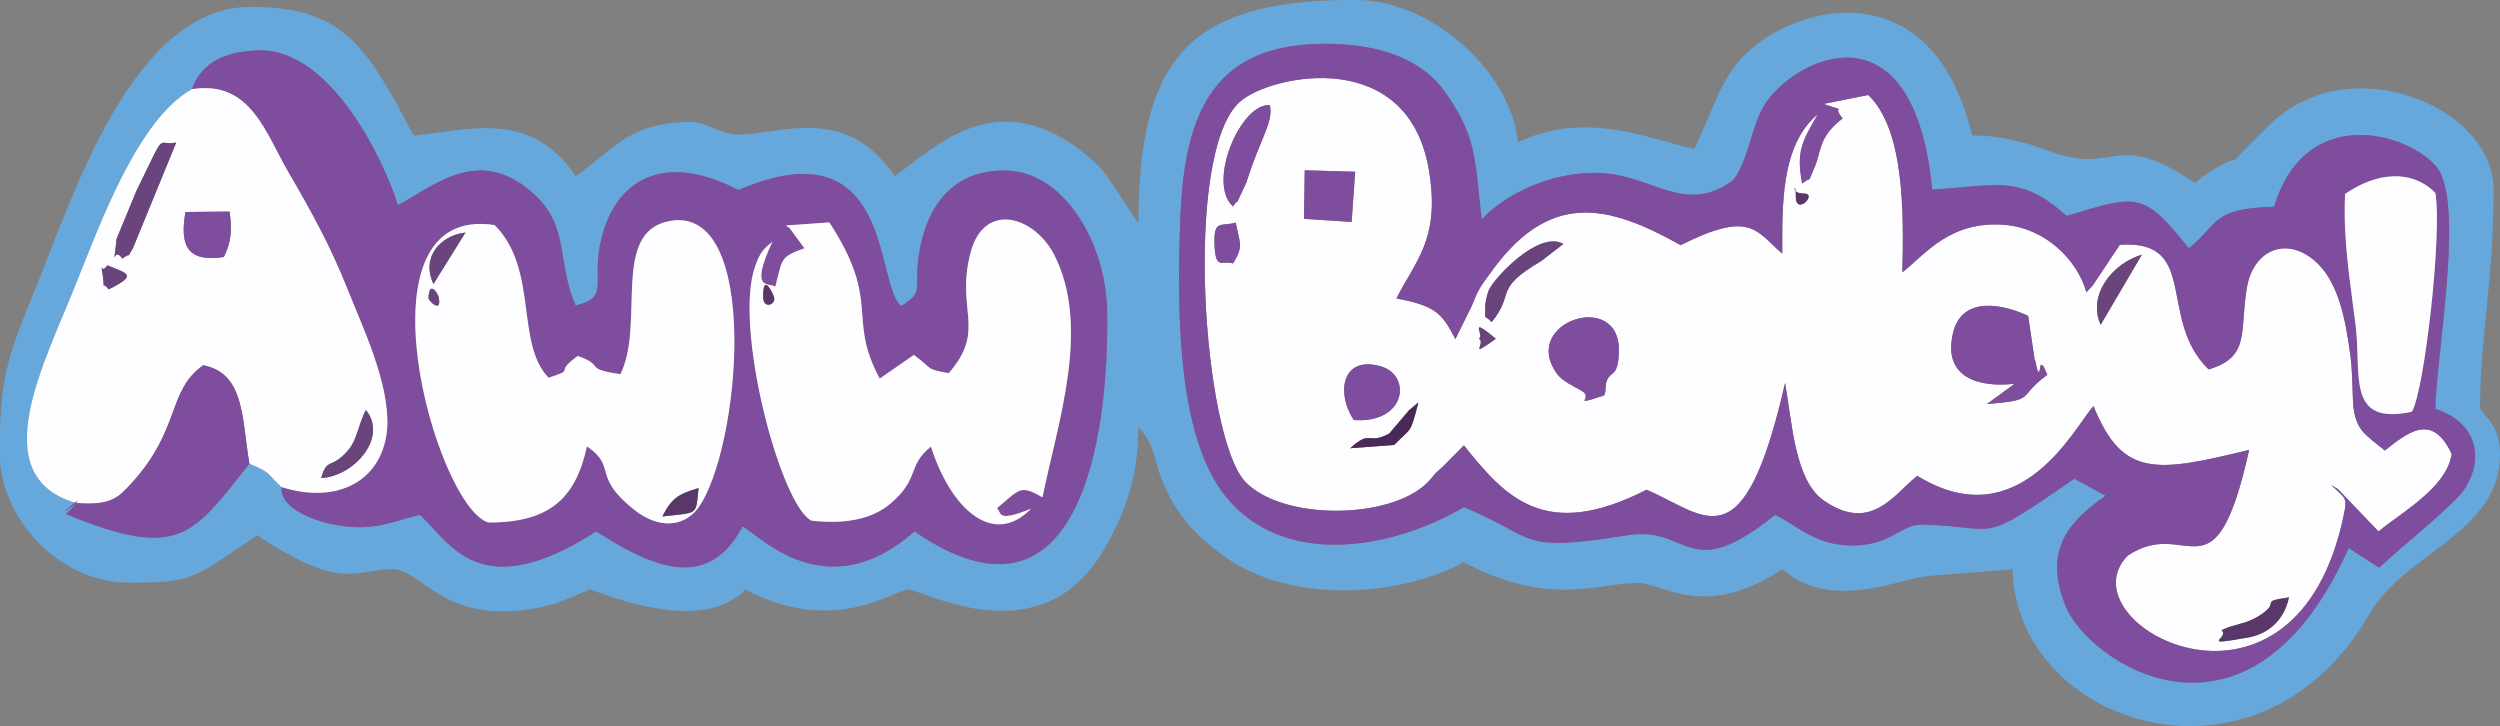 <?xml version="1.0" encoding="UTF-8"?>
<!DOCTYPE svg PUBLIC "-//W3C//DTD SVG 1.1//EN" "http://www.w3.org/Graphics/SVG/1.1/DTD/svg11.dtd">
<!-- Creator: CorelDRAW 2017 -->
<svg xmlns="http://www.w3.org/2000/svg" xml:space="preserve" width="138.923mm" height="40.349mm" version="1.1" style="shape-rendering:geometricPrecision; text-rendering:geometricPrecision; image-rendering:optimizeQuality; fill-rule:evenodd; clip-rule:evenodd"
viewBox="0 0 15043.52 4369.26"
 xmlns:xlink="http://www.w3.org/1999/xlink">
 <rect x="0" y="0" width="15043.52" height="4369.26" fill="#808080" stroke="none"/>
 <defs>
  <style type="text/css">
   <![CDATA[
    .fil5 {fill:#492957}
    .fil4 {fill:#593869}
    .fil0 {fill:#66A8DB}
    .fil3 {fill:#6A447C}
    .fil2 {fill:#7E4D9D}
    .fil1 {fill:#FEFDFF}
   ]]>
  </style>
 </defs>
 <g id="Layer_x0020_1">
  <g id="_2302550867536">
   <path class="fil0" d="M1693.36 2930.71c-98.36,-93.61 -59.87,-83.63 -192.44,-141.04 -346.37,438.11 -423.34,581.65 -1103.25,304.56 209.53,-218.44 -145.39,99.85 59.87,-67.4 -560.18,-162.27 -183.88,-852.51 -4.28,-1309.34 145.39,-358.23 372.02,-996.04 701.29,-1180.78 59.87,-162.26 196.7,-227.16 401.96,-233.4 431.89,-12.49 752.6,657.79 838.13,931.14 213.8,-114.84 461.82,-337.01 765.43,-111.09 282.22,212.19 179.59,430.62 303.6,715.21 200.98,-48.69 102.62,-131.06 145.39,-358.23 81.25,-416.89 397.68,-565.42 833.85,-337.01 936.48,-401.91 821.03,571.67 979.25,697.73 136.83,-83.63 81.24,-92.37 102.62,-274.59 34.21,-292.08 188.15,-557.94 547.35,-539.21 342.1,18.72 585.83,450.59 590.11,847.51 12.83,778.86 -175.32,1999.58 -1158.84,1323.07 -534.51,469.31 -936.47,18.72 -1034.82,-29.95 -213.81,404.41 -560.18,234.66 -880.89,29.95 -701.3,449.35 -876.61,71.14 -1060.49,-99.85 -171.04,39.94 -265.12,96.1 -474.65,66.15 -136.83,-19.97 -367.74,-93.61 -359.19,-233.41zm12961.02 -470.56c307.88,101.1 282.23,384.44 128.29,539.21 -153.95,153.52 -307.89,269.6 -466.11,416.89l-183.87 -118.58c-598.66,1343.04 -1573.62,690.24 -1706.19,342 -132.56,-338.25 29.93,-506.76 243.74,-656.54l-188.15 -102.34c-590.12,405.65 -427.62,289.57 -915.1,275.84 -128.29,-3.75 -188.16,129.81 -431.89,126.07 -218.09,-4.99 -324.99,-123.57 -453.28,-184.73 -530.25,426.88 -513.14,63.65 -885.17,122.32 -671.36,107.34 -534.51,19.97 -987.79,-168.5 -457.54,267.11 -1098.97,358.22 -1436.79,-68.65 -290.77,-365.72 -290.77,-1122.11 -269.4,-1678.79 25.66,-641.57 209.53,-1048.47 889.44,-1040.98 337.81,3.75 577.28,107.34 705.56,293.33 188.15,268.36 175.33,388.18 218.08,763.88 119.73,-131.06 393.42,-290.83 709.85,-279.59 320.7,11.23 508.86,255.87 799.63,46.18 94.08,-109.85 111.19,-324.54 192.44,-456.84 179.59,-282.09 897.99,-640.31 1009.17,510.51 384.85,-22.47 530.25,-94.86 808.2,158.52 427.61,-128.57 461.82,-149.78 735.49,194.71 183.88,-146.04 132.56,-240.89 513.14,-249.63 188.16,-620.34 795.37,-449.35 974.97,-244.64 175.32,203.45 4.28,1115.87 -4.28,1460.36zm-7803.98 -1114.62l-128.29 -195.97c-55.59,-84.88 -89.8,-137.3 -166.77,-202.2 -560.18,-475.56 -949.31,-36.2 -1171.67,112.34 -295.05,-438.12 -692.73,-249.64 -940.75,-249.64 -98.35,0 -196.7,-76.14 -282.23,-76.14 -389.13,0 -478.93,180.99 -697.01,325.78 -273.67,-410.66 -658.53,-270.86 -974.97,-244.64 -282.22,-534.22 -419.06,-773.87 -979.24,-773.87 -705.56,0 -1064.76,1122.11 -1291.39,1683.78 -158.22,380.69 -205.26,516.74 -218.09,851.26l0 17.47 0 18.72 0 18.72 0 18.72 0 19.98 0 19.97 0 21.21 0 21.22 0 18.72 0 18.72c25.66,386.93 380.58,736.42 773.99,736.42 393.41,0 384.85,-23.71 773.98,-284.59 513.14,340.76 590.11,203.45 816.75,203.45 179.59,0 320.71,373.21 949.31,214.69 72.69,-18.72 230.91,-92.37 235.19,-92.37 21.38,0 517.42,220.94 816.74,84.89l51.32 -29.96c98.35,-63.65 8.55,-4.99 68.42,-54.92 538.8,284.59 897.99,0 979.24,0 85.52,0 803.92,414.4 1180.23,-244.64 115.46,-198.46 205.26,-423.13 205.26,-733.92 115.46,133.56 81.24,193.46 162.48,368.21 81.25,179.74 200.98,302.07 359.2,414.4 393.41,279.59 1034.83,245.89 1436.79,32.45 530.25,280.83 838.13,114.83 1056.22,124.81 149.66,6.25 397.68,223.43 859.5,-83.63 299.33,259.63 701.29,53.68 893.71,39.95l491.76 -39.95c21.38,942.38 1483.83,1420.43 2146.63,270.86 218.08,-374.46 786.81,-488.04 786.81,-963.59 0,-198.46 -119.73,-233.41 -119.73,-285.83 0,-423.13 81.25,-748.9 81.25,-1304.35 0,-499.27 -859.5,-856.24 -1338.43,-399.42 -423.35,408.15 -29.94,84.88 -389.13,303.31 -47.04,29.95 -38.49,31.2 -68.43,54.91 -500.31,-335.75 -461.82,-31.2 -897.99,-198.46 -128.29,-48.67 -277.95,-87.37 -444.72,-87.37 -243.74,-1032.24 -1116.08,-776.37 -1394.03,-456.84 -136.83,154.77 -183.87,356.98 -277.95,539.21 -277.95,-64.91 -658.52,-234.66 -1060.48,-41.19 -34.21,-398.16 -487.48,-842.51 -957.86,-856.24l-21.38 0 -47.04 0c-936.48,9.98 -1257.19,337.01 -1257.19,1345.54z"/>
   <path class="fil1" d="M13367.26 3791.96c89.8,-41.19 136.84,-33.71 213.81,-78.64 162.49,-94.86 -4.28,-89.87 192.43,-118.57 -25.65,123.57 -111.18,217.18 -243.74,240.89 -312.16,56.17 -106.9,3.75 -162.49,-43.68zm-4977.44 -1114.63l-265.13 19.97c128.29,-117.33 102.63,-16.22 235.19,-88.61l94.08 -111.09c8.55,-8.74 17.11,-18.72 21.39,-26.22l59.86 -49.92c-51.32,199.7 -42.76,148.53 -145.39,255.87zm-243.74 -149.78c-106.9,-161.01 -72.69,-390.68 162.49,-323.28 188.15,53.68 153.94,345.75 -162.49,323.28zm1505.21 -147.28c-209.53,66.15 -55.59,16.22 -132.56,-27.46 -42.76,-26.22 -115.46,-56.17 -149.66,-103.6 -226.63,-313.29 389.13,-513 372.03,-128.56 -4.28,161.01 -55.59,102.34 -76.97,185.97l-4.28 51.18c0,2.5 -4.28,16.23 -8.55,22.47zm2552.87 -479.3l38.49 258.37c-8.55,6.24 4.28,2.49 4.28,11.23 25.65,138.55 29.93,19.98 34.21,23.71 12.82,14.99 4.28,-21.21 38.49,61.16 -188.16,136.05 -55.59,151.04 -363.47,176l166.77 -122.32c-213.81,24.96 -431.89,-36.2 -372.03,-299.56 51.32,-238.4 312.16,-176 453.28,-108.59zm-3305.47 137.3c38.49,-17.48 -72.69,-144.79 102.62,0 -175.32,126.07 -55.58,23.71 -102.62,0zm3741.64 -83.63c-81.25,-185.97 76.97,-371.95 248.01,-421.88l-248.01 421.88zm-3664.67 -16.22c-47.04,-54.92 -38.49,6.24 -38.49,-97.36 0,-24.96 12.83,-71.14 21.38,-94.86 29.94,-69.9 299.34,-363.22 449,-278.34l-132.56 102.34c-295.05,173.5 -153.94,190.97 -299.33,368.22zm-1539.41 -599.13c21.38,122.32 51.31,139.8 -17.11,245.9 -64.14,-22.47 -106.9,48.67 -111.18,-122.32 -4.28,-144.79 42.76,-97.36 128.29,-123.58zm718.4 -305.8l-21.39 302.05 -286.5 -18.72 4.28 -292.07 303.61 8.74zm2651.21 148.54c4.28,-102.35 -38.49,-14.98 47.04,-17.48 89.79,-2.5 -47.04,138.55 -47.04,17.48zm-3386.72 59.9c-158.22,-142.29 47.04,-624.08 222.37,-609.1 21.38,107.34 -55.59,190.96 -141.12,464.32l-55.58 118.57c-4.28,-6.24 -17.11,17.48 -25.66,26.21zm3553.49 -616.59c166.76,57.41 38.49,-3.75 115.46,87.38 -149.67,112.34 -128.29,205.95 -171.05,298.31 -47.04,107.34 -8.55,42.44 -72.69,93.61 -38.49,-198.46 4.28,-259.62 94.07,-416.89 -226.63,185.98 -213.8,566.67 -213.8,838.78 -158.22,-136.05 -188.15,-264.61 -611.49,-51.18 -440.45,-247.13 -795.37,-333.26 -1154.56,180.99 -55.58,73.63 -64.14,91.11 -102.62,184.73l-98.36 199.71c-81.24,-159.77 -124,-200.96 -354.92,-244.64 115.46,-227.17 256.57,-354.49 200.98,-737.68 -106.9,-792.58 -957.86,-609.1 -1141.73,-446.84 -346.37,303.31 -222.36,2030.79 34.21,2290.4 226.64,230.91 859.51,223.43 1086.15,8.74 25.65,-23.71 34.21,-38.69 55.58,-62.41 21.39,-21.22 38.5,-33.71 59.87,-56.17l111.18 -112.34c248.02,310.79 487.48,580.39 1098.97,267.11 359.2,153.52 581.56,459.32 833.85,-642.81 42.76,248.39 59.87,585.39 230.92,706.46 286.49,199.71 423.34,-36.2 564.44,-147.28 624.33,384.44 957.86,-314.54 1060.49,-419.39 175.32,431.87 376.3,399.43 936.47,263.37 -209.53,939.87 -367.75,391.92 -731.22,636.56 -393.42,404.41 966.4,1144.58 1287.12,-184.73 38.49,-172.25 38.49,-144.79 -64.14,-242.15 4.28,3.75 17.1,9.98 21.38,12.49 0,2.49 17.11,9.98 21.39,13.73l243.73 254.63c136.84,-113.58 410.51,-262.12 440.45,-465.57 -115.46,-249.63 -260.84,-133.56 -401.96,-21.22 -119.72,-97.35 -166.76,-118.57 -188.15,-250.88 -8.55,-72.39 -4.28,-224.67 -21.38,-335.76 -25.66,-185.97 -64.15,-408.15 -192.43,-536.71 -183.88,-178.49 -389.14,-83.63 -427.62,139.8 -47.03,262.12 25.66,419.38 -230.91,495.52 -312.16,-303.3 -51.31,-782.6 -534.51,-750.14l-141.12 212.19c-29.93,48.67 -34.21,43.68 -59.86,73.65 -55.59,-197.21 -248.02,-385.7 -491.76,-405.66 -329.27,-26.21 -474.65,174.74 -615.76,285.83 8.54,-360.72 12.82,-858.75 -205.26,-1067.19l-269.4 53.67z"/>
   <path class="fil2" d="M14111.32 1167.05c183.87,-127.32 397.68,-153.53 543.07,-6.25 42.76,230.91 -64.15,1187.02 -141.12,1316.83 -393.41,84.88 -303.6,-218.44 -337.81,-513.01 -34.21,-279.59 -76.97,-511.75 -64.14,-797.57zm-3138.7 -541.71l269.4 -53.67c218.08,208.44 213.8,706.46 205.26,1067.19 141.11,-111.09 286.49,-312.04 615.76,-285.83 243.74,19.97 436.17,208.45 491.76,405.66 25.65,-29.96 29.93,-24.97 59.86,-73.65l141.12 -212.19c483.21,-32.45 222.36,446.84 534.51,750.14 256.57,-76.14 183.88,-233.4 230.91,-495.52 38.49,-223.43 243.74,-318.29 427.62,-139.8 128.28,128.56 166.76,350.74 192.43,536.71 17.1,111.09 12.82,263.37 21.38,335.76 21.39,132.3 68.43,153.53 188.15,250.88 141.12,-112.34 286.5,-228.41 401.96,21.22 -29.93,203.45 -303.6,351.99 -440.45,465.57l-243.73 -254.63c-4.28,-3.75 -21.39,-11.24 -21.39,-13.73 -4.28,-2.5 -17.1,-8.74 -21.38,-12.49 102.62,97.36 102.62,69.9 64.14,242.15 -320.71,1329.31 -1680.53,589.13 -1287.12,184.73 363.46,-244.64 521.68,303.31 731.22,-636.56 -560.18,136.05 -761.16,168.49 -936.47,-263.37 -102.63,104.85 -436.17,803.83 -1060.49,419.39 -141.11,111.08 -277.95,346.99 -564.44,147.28 -171.05,-121.08 -188.16,-458.07 -230.92,-706.46 -252.29,1102.13 -474.65,796.33 -833.85,642.81 -611.48,313.28 -850.95,43.68 -1098.97,-267.11l-111.18 112.34c-21.38,22.46 -38.49,34.94 -59.87,56.17 -21.38,23.71 -29.93,38.69 -55.58,62.41 -226.63,214.69 -859.5,222.17 -1086.15,-8.74 -256.56,-259.62 -380.57,-1987.09 -34.21,-2290.4 183.87,-162.26 1034.83,-345.74 1141.73,446.84 55.59,383.19 -85.52,510.51 -200.98,737.68 230.92,43.68 273.68,84.88 354.92,244.64l98.36 -199.71c38.49,-93.61 47.04,-111.09 102.62,-184.73 359.2,-514.25 714.12,-428.12 1154.56,-180.99 423.35,-213.43 453.28,-84.88 611.49,51.18 0,-272.1 -12.83,-652.8 213.8,-838.78 -89.79,157.28 -132.55,218.44 -94.07,416.89 64.14,-51.18 25.65,13.73 72.69,-93.61 42.76,-92.36 21.38,-185.97 171.05,-298.31 -76.97,-91.12 51.31,-29.96 -115.46,-87.38zm3681.77 1834.82c8.55,-344.49 179.59,-1256.92 4.28,-1460.36 -179.6,-204.71 -786.81,-375.7 -974.97,244.64 -380.57,8.74 -329.26,103.6 -513.14,249.63 -273.67,-344.49 -307.88,-323.28 -735.49,-194.71 -277.95,-253.38 -423.35,-180.99 -808.2,-158.52 -111.18,-1150.82 -829.57,-792.59 -1009.17,-510.51 -81.25,132.3 -98.36,346.99 -192.44,456.84 -290.77,209.69 -478.93,-34.95 -799.63,-46.18 -316.44,-11.24 -590.12,148.53 -709.85,279.59 -42.75,-375.7 -29.93,-495.52 -218.08,-763.88 -128.29,-185.98 -367.75,-289.58 -705.56,-293.33 -679.91,-7.49 -863.78,399.42 -889.44,1040.98 -21.38,556.68 -21.38,1313.07 269.4,1678.79 337.82,426.88 979.25,335.76 1436.79,68.65 453.28,188.47 316.44,275.85 987.79,168.5 372.03,-58.67 354.92,304.56 885.17,-122.32 128.29,61.16 235.19,179.73 453.28,184.73 243.73,3.75 303.6,-129.81 431.89,-126.07 487.47,13.73 324.98,129.81 915.1,-275.84l188.15 102.34c-213.81,149.78 -376.31,318.29 -243.74,656.54 132.56,348.24 1107.52,1001.03 1706.19,-342l183.87 118.58c158.22,-147.29 312.16,-263.37 466.11,-416.89 153.94,-154.77 179.59,-438.12 -128.29,-539.21z"/>
   <path class="fil2" d="M2976.2 1354.27c265.12,264.62 124.01,712.71 324.99,918.66 175.33,-57.41 21.38,-19.97 175.33,-131.06 171.04,59.91 25.65,74.89 256.56,109.85 149.66,-300.82 -55.59,-846.27 286.5,-919.91 568.73,-122.32 436.17,1380.48 179.59,1727.48 -89.79,116.07 -239.47,121.06 -380.57,9.98 -260.84,-204.71 -102.62,-258.37 -286.5,-383.19 -68.42,310.79 -222.36,459.33 -594.39,458.08 -320.71,-103.6 -821.02,-1922.2 38.49,-1789.89zm1753.23 2.5l260.84 -18.72c316.44,484.29 102.63,569.17 303.61,939.87l205.26 -142.29c128.28,94.86 64.14,81.13 209.52,109.84 230.91,-263.36 38.49,-380.69 132.56,-728.93 81.25,-302.05 376.3,-219.68 500.31,12.49 226.64,438.11 21.39,1018.51 -68.42,1464.1 -136.83,-79.88 -136.83,-48.67 -273.67,64.91 29.93,24.97 -8.55,89.87 205.26,2.5 -222.37,230.91 -478.93,13.73 -602.94,-373.21 -145.39,117.33 -64.14,190.97 -243.74,343.25 -111.18,96.12 -282.23,124.82 -474.65,102.35 -179.59,-86.12 -453.27,-1095.89 -350.64,-1494.06 38.49,-137.3 76.97,-149.78 115.46,-184.73 -145.39,310.79 -12.83,240.89 17.11,272.1 42.76,-171.01 29.93,-180.99 175.32,-232.17l-89.8 -122.32c-4.27,-3.75 -17.1,-9.98 -21.38,-14.98zm-3574.87 -820.05c354.92,-57.41 444.72,268.36 581.55,500.52 141.12,243.4 248.02,435.62 354.92,701.47 89.8,228.42 252.3,562.93 239.47,831.28 -21.38,319.53 -295.05,469.31 -637.14,360.72 -8.55,139.8 222.36,213.44 359.19,233.41 209.53,29.95 303.61,-26.22 474.65,-66.15 183.88,171 359.2,549.2 1060.49,99.85 320.71,204.71 667.08,374.46 880.89,-29.95 98.35,48.67 500.31,499.27 1034.82,29.95 983.52,676.51 1171.67,-544.21 1158.84,-1323.07 -4.28,-396.91 -248.01,-828.78 -590.11,-847.51 -359.2,-18.72 -513.14,247.13 -547.35,539.21 -21.39,182.22 34.21,190.96 -102.62,274.59 -158.22,-126.07 -42.76,-1099.64 -979.25,-697.73 -436.17,-228.41 -752.6,-79.88 -833.85,337.01 -42.76,227.17 55.59,309.55 -145.39,358.23 -124.01,-284.59 -21.39,-503.02 -303.6,-715.21 -303.61,-225.92 -551.63,-3.75 -765.43,111.09 -85.52,-273.35 -406.24,-943.62 -838.13,-931.14 -205.26,6.24 -342.09,71.14 -401.96,233.4z"/>
   <path class="fil1" d="M1932.82 2877.05c34.22,-127.31 64.15,-51.18 162.49,-168.5 55.59,-63.66 64.15,-167.26 106.91,-240.89 132.55,163.5 -68.43,396.91 -269.41,409.4zm-1287.12 -1280.63c124.01,51.18 183.87,57.41 8.55,144.79 -51.32,-64.91 -21.39,36.2 -34.21,-72.4 -17.11,-131.06 -17.11,-3.74 25.65,-72.39zm735.49 -323.28c17.11,111.09 8.55,188.47 -34.21,273.35 -226.63,34.95 -265.12,-76.14 -230.91,-270.85l265.12 -2.5zm-645.69 283.33c-55.59,-88.61 -55.59,103.61 -34.21,-118.57l119.72 -289.57c188.16,-385.7 115.47,-264.62 239.47,-290.83l-260.84 636.56c-51.32,83.63 8.55,8.74 -64.14,62.41zm-277.95 1470.36c218.08,18.72 260.84,-41.19 333.53,-118.58 299.34,-328.27 213.81,-556.68 431.89,-710.21 252.3,48.67 230.92,324.52 277.95,591.63 132.56,57.41 94.08,47.43 192.44,141.04 342.09,108.59 615.76,-41.19 637.14,-360.72 12.83,-268.36 -149.66,-602.86 -239.47,-831.28 -106.9,-265.85 -213.8,-458.07 -354.92,-701.47 -136.83,-232.17 -226.63,-557.94 -581.55,-500.52 -329.27,184.74 -555.9,822.55 -701.29,1180.78 -179.6,456.83 -555.9,1147.07 4.28,1309.34z"/>
   <path class="fil1" d="M3985.38 3107.96c59.86,-118.57 106.9,-137.3 218.08,-171.01 -17.1,169.76 0,144.79 -218.08,171.01zm-1406.86 -1314.33c4.28,-112.34 55.59,-24.96 59.87,-9.98 25.65,107.34 -59.87,28.71 -59.87,9.98zm29.93 -84.88c-76.97,-162.27 42.76,-292.07 192.44,-309.55l-192.44 309.55zm367.75 -354.49c-859.5,-132.3 -359.2,1686.29 -38.49,1789.89 372.03,1.25 525.97,-147.29 594.39,-458.08 183.88,124.82 25.66,178.49 286.5,383.19 141.11,111.08 290.78,106.09 380.57,-9.98 256.57,-346.99 389.14,-1849.8 -179.59,-1727.48 -342.1,73.63 -136.84,619.09 -286.5,919.91 -230.91,-34.95 -85.52,-49.93 -256.56,-109.85 -153.95,111.09 0,73.65 -175.33,131.06 -200.98,-205.95 -59.87,-654.04 -324.99,-918.66z"/>
   <path class="fil1" d="M4592.59 1793.63c-4.27,-158.52 55.59,-34.94 64.15,-7.49 17.1,43.69 -59.87,77.39 -64.15,7.49zm136.84 -436.86c4.28,4.99 17.11,11.23 21.38,14.98l89.8 122.32c-145.39,51.18 -132.55,61.16 -175.32,232.17 -29.94,-31.21 -162.49,38.69 -17.11,-272.1 -38.49,34.94 -76.97,47.43 -115.46,184.73 -102.62,398.17 171.05,1407.94 350.64,1494.06 192.43,22.47 363.47,-6.24 474.65,-102.35 179.6,-152.27 98.36,-225.92 243.74,-343.25 124.01,386.94 380.57,604.12 602.94,373.21 -213.81,87.37 -175.33,22.47 -205.26,-2.5 136.84,-113.58 136.84,-144.79 273.67,-64.91 89.8,-445.59 295.06,-1025.99 68.42,-1464.1 -124.01,-232.17 -419.06,-314.54 -500.31,-12.49 -94.08,348.24 98.35,465.57 -132.56,728.93 -145.39,-28.71 -81.25,-14.98 -209.52,-109.84l-205.26 142.29c-200.98,-370.71 12.82,-455.58 -303.61,-939.87l-260.84 18.72z"/>
   <path class="fil1" d="M14111.32 1167.05c-12.83,285.82 29.93,517.99 64.14,797.57 34.21,294.57 -55.59,597.88 337.81,513.01 76.97,-129.81 183.88,-1085.92 141.12,-1316.83 -145.39,-147.28 -359.2,-121.08 -543.07,6.25z"/>
   <path class="fil2" d="M457.55 3026.83c-205.26,167.25 149.66,-151.04 -59.87,67.4 679.91,277.09 756.88,133.55 1103.25,-304.56 -47.03,-267.11 -25.65,-542.96 -277.95,-591.63 -218.08,153.53 -132.55,381.94 -431.89,710.21 -72.69,77.39 -115.46,137.31 -333.53,118.58z"/>
   <path class="fil2" d="M12319.61 2255.45c-34.21,-82.37 -25.66,-46.17 -38.49,-61.16 -4.28,-3.74 -8.55,114.84 -34.21,-23.71 0,-8.74 -12.83,-4.99 -4.28,-11.23l-38.49 -258.37c-141.12,-67.41 -401.96,-129.81 -453.28,108.59 -59.86,263.36 158.22,324.52 372.03,299.56l-166.77 122.32c307.88,-24.96 175.32,-39.95 363.47,-176z"/>
   <path class="fil2" d="M9741.09 2120.65c17.1,-384.44 -598.66,-184.74 -372.03,128.56 34.21,47.43 106.9,77.38 149.66,103.6 76.97,43.68 -76.97,93.61 132.56,27.46 4.28,-6.24 8.55,-19.97 8.55,-22.47l4.28 -51.18c21.38,-83.63 72.69,-24.96 76.97,-185.97z"/>
   <path class="fil2" d="M8146.08 2527.55c316.44,22.47 350.64,-269.6 162.49,-323.28 -235.19,-67.4 -269.4,162.27 -162.49,323.28z"/>
   <polygon class="fil2" points="7851.02,1024.75 7846.74,1316.82 8133.25,1335.54 8154.63,1033.49 "/>
   <path class="fil2" d="M7419.13 1241.93c8.55,-8.73 21.39,-32.44 25.66,-26.21l55.58 -118.57c85.52,-273.36 162.49,-356.98 141.12,-464.32 -175.33,-14.98 -380.58,466.81 -222.37,609.1z"/>
   <path class="fil3" d="M735.5 1556.47c72.69,-53.67 12.82,21.22 64.14,-62.41l260.84 -636.56c-124,26.21 -51.31,-94.87 -239.47,290.83l-119.72 289.57c-21.39,222.18 -21.39,29.96 34.21,118.57z"/>
   <path class="fil2" d="M1116.08 1275.64c-34.21,194.71 4.28,305.8 230.91,270.85 42.76,-84.88 51.32,-162.26 34.21,-273.35l-265.12 2.5z"/>
   <path class="fil3" d="M8975.65 1938.42c145.39,-177.24 4.28,-194.72 299.33,-368.22l132.56 -102.34c-149.66,-84.88 -419.06,208.44 -449,278.34 -8.54,23.71 -21.38,69.9 -21.38,94.86 0,103.6 -8.55,42.44 38.49,97.36z"/>
   <path class="fil4" d="M13367.26 3791.96c55.59,47.43 -149.66,99.85 162.49,43.68 132.56,-23.71 218.09,-117.33 243.74,-240.89 -196.7,28.71 -29.93,23.71 -192.43,118.57 -76.97,44.93 -124.01,37.45 -213.81,78.64z"/>
   <path class="fil3" d="M1932.82 2877.05c200.98,-12.49 401.96,-245.9 269.41,-409.4 -42.76,73.63 -51.32,177.23 -106.91,240.89 -98.35,117.33 -128.28,41.19 -162.49,168.5z"/>
   <path class="fil3" d="M12640.32 1954.64l248.01 -421.88c-171.04,49.93 -329.26,235.91 -248.01,421.88z"/>
   <path class="fil2" d="M7419.13 1585.19c68.42,-106.1 38.49,-123.58 17.11,-245.9 -85.52,26.22 -132.56,-21.21 -128.29,123.58 4.28,171 47.04,99.85 111.18,122.32z"/>
   <path class="fil5" d="M8389.82 2677.33c102.62,-107.34 94.07,-56.17 145.39,-255.87l-59.86 49.92c-4.28,7.49 -12.83,17.48 -21.39,26.22l-94.08 111.09c-132.55,72.39 -106.9,-28.72 -235.19,88.61l265.13 -19.97z"/>
   <path class="fil3" d="M2608.45 1708.75l192.44 -309.55c-149.67,17.48 -269.41,147.28 -192.44,309.55z"/>
   <path class="fil4" d="M3985.38 3107.96c218.08,-26.22 200.98,-1.25 218.08,-171.01 -111.18,33.71 -158.22,52.43 -218.08,171.01z"/>
   <path class="fil3" d="M654.26 1741.21c175.32,-87.38 115.46,-93.61 -8.55,-144.79 -42.76,68.65 -42.76,-58.67 -25.65,72.39 12.82,108.6 -17.11,7.49 34.21,72.4z"/>
   <path class="fil3" d="M8898.68 2038.27c47.04,23.71 -72.69,126.07 102.62,0 -175.32,-144.79 -64.14,-17.48 -102.62,0z"/>
   <path class="fil4" d="M4592.59 1793.63c4.28,69.9 81.25,36.2 64.15,-7.49 -8.55,-27.45 -68.42,-151.03 -64.15,7.49z"/>
   <path class="fil3" d="M2578.52 1793.63c0,18.72 85.52,97.36 59.87,-9.98 -4.28,-14.98 -55.59,-102.35 -59.87,9.98z"/>
   <path class="fil4" d="M10805.85 1182.02c0,121.08 136.83,-19.98 47.04,-17.48 -85.52,2.5 -42.76,-84.88 -47.04,17.48z"/>
  </g>
 </g>
</svg>
